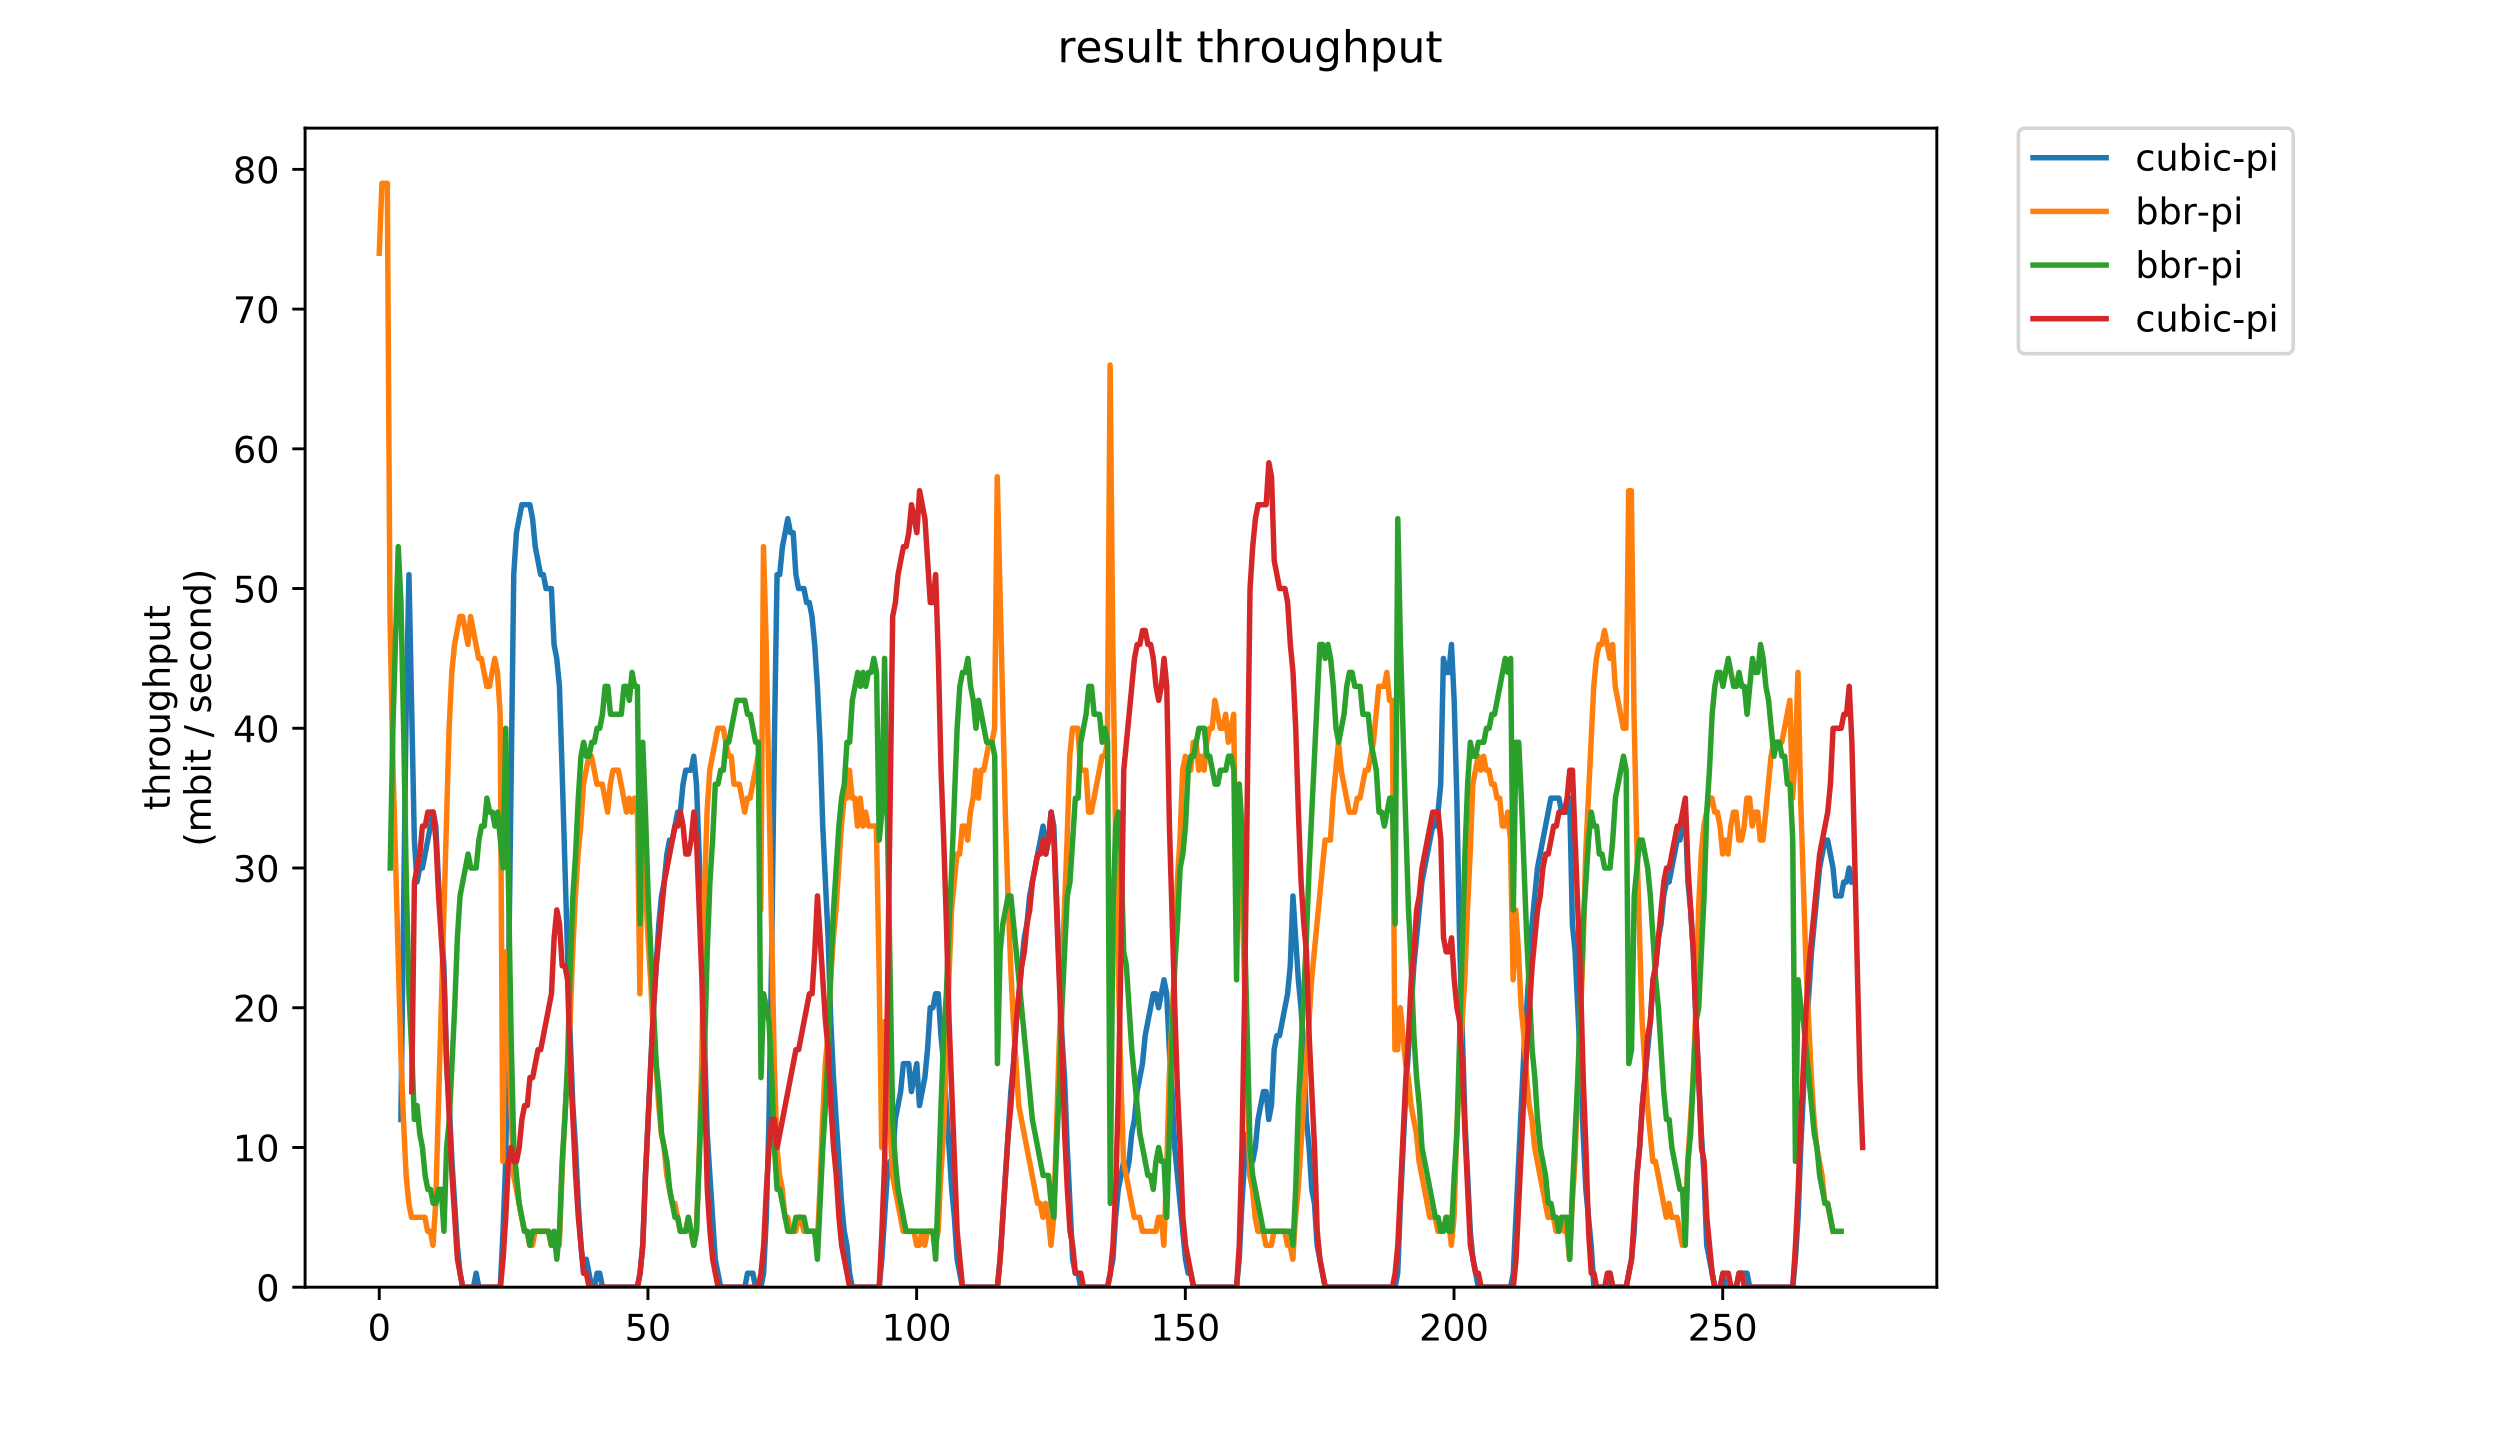 <?xml version="1.0" encoding="utf-8" standalone="no"?>
<!DOCTYPE svg PUBLIC "-//W3C//DTD SVG 1.1//EN"
  "http://www.w3.org/Graphics/SVG/1.1/DTD/svg11.dtd">
<!-- Created with matplotlib (https://matplotlib.org/) -->
<svg height="396pt" version="1.1" viewBox="0 0 684 396" width="684pt" xmlns="http://www.w3.org/2000/svg" xmlns:xlink="http://www.w3.org/1999/xlink">
 <defs>
  <style type="text/css">
*{stroke-linecap:butt;stroke-linejoin:round;}
  </style>
 </defs>
 <g id="figure_1">
  <g id="patch_1">
   <path d="M 0 396 
L 684 396 
L 684 0 
L 0 0 
z
" style="fill:#ffffff;"/>
  </g>
  <g id="axes_1">
   <g id="patch_2">
    <path d="M 83.472 352.174 
L 529.913 352.174 
L 529.913 35.062 
L 83.472 35.062 
z
" style="fill:#ffffff;"/>
   </g>
   <g id="matplotlib.axis_1">
    <g id="xtick_1">
     <g id="line2d_1">
      <defs>
       <path d="M 0 0 
L 0 3.5 
" id="m98b3f9a016" style="stroke:#000000;stroke-width:0.8;"/>
      </defs>
      <g>
       <use style="stroke:#000000;stroke-width:0.8;" x="103.765" xlink:href="#m98b3f9a016" y="352.174"/>
      </g>
     </g>
     <g id="text_1">
      <!-- 0 -->
      <defs>
       <path d="M 31.781 66.406 
Q 24.172 66.406 20.328 58.906 
Q 16.5 51.422 16.5 36.375 
Q 16.5 21.391 20.328 13.891 
Q 24.172 6.391 31.781 6.391 
Q 39.453 6.391 43.281 13.891 
Q 47.125 21.391 47.125 36.375 
Q 47.125 51.422 43.281 58.906 
Q 39.453 66.406 31.781 66.406 
z
M 31.781 74.219 
Q 44.047 74.219 50.516 64.516 
Q 56.984 54.828 56.984 36.375 
Q 56.984 17.969 50.516 8.266 
Q 44.047 -1.422 31.781 -1.422 
Q 19.531 -1.422 13.062 8.266 
Q 6.594 17.969 6.594 36.375 
Q 6.594 54.828 13.062 64.516 
Q 19.531 74.219 31.781 74.219 
z
" id="DejaVuSans-48"/>
      </defs>
      <g transform="translate(100.584 366.773)scale(0.1 -0.1)">
       <use xlink:href="#DejaVuSans-48"/>
      </g>
     </g>
    </g>
    <g id="xtick_2">
     <g id="line2d_2">
      <g>
       <use style="stroke:#000000;stroke-width:0.8;" x="177.278" xlink:href="#m98b3f9a016" y="352.174"/>
      </g>
     </g>
     <g id="text_2">
      <!-- 50 -->
      <defs>
       <path d="M 10.797 72.906 
L 49.516 72.906 
L 49.516 64.594 
L 19.828 64.594 
L 19.828 46.734 
Q 21.969 47.469 24.109 47.828 
Q 26.266 48.188 28.422 48.188 
Q 40.625 48.188 47.75 41.5 
Q 54.891 34.812 54.891 23.391 
Q 54.891 11.625 47.562 5.094 
Q 40.234 -1.422 26.906 -1.422 
Q 22.312 -1.422 17.547 -0.641 
Q 12.797 0.141 7.719 1.703 
L 7.719 11.625 
Q 12.109 9.234 16.797 8.062 
Q 21.484 6.891 26.703 6.891 
Q 35.156 6.891 40.078 11.328 
Q 45.016 15.766 45.016 23.391 
Q 45.016 31 40.078 35.438 
Q 35.156 39.891 26.703 39.891 
Q 22.75 39.891 18.812 39.016 
Q 14.891 38.141 10.797 36.281 
z
" id="DejaVuSans-53"/>
      </defs>
      <g transform="translate(170.916 366.773)scale(0.1 -0.1)">
       <use xlink:href="#DejaVuSans-53"/>
       <use x="63.623" xlink:href="#DejaVuSans-48"/>
      </g>
     </g>
    </g>
    <g id="xtick_3">
     <g id="line2d_3">
      <g>
       <use style="stroke:#000000;stroke-width:0.8;" x="250.792" xlink:href="#m98b3f9a016" y="352.174"/>
      </g>
     </g>
     <g id="text_3">
      <!-- 100 -->
      <defs>
       <path d="M 12.406 8.297 
L 28.516 8.297 
L 28.516 63.922 
L 10.984 60.406 
L 10.984 69.391 
L 28.422 72.906 
L 38.281 72.906 
L 38.281 8.297 
L 54.391 8.297 
L 54.391 0 
L 12.406 0 
z
" id="DejaVuSans-49"/>
      </defs>
      <g transform="translate(241.248 366.773)scale(0.1 -0.1)">
       <use xlink:href="#DejaVuSans-49"/>
       <use x="63.623" xlink:href="#DejaVuSans-48"/>
       <use x="127.246" xlink:href="#DejaVuSans-48"/>
      </g>
     </g>
    </g>
    <g id="xtick_4">
     <g id="line2d_4">
      <g>
       <use style="stroke:#000000;stroke-width:0.8;" x="324.305" xlink:href="#m98b3f9a016" y="352.174"/>
      </g>
     </g>
     <g id="text_4">
      <!-- 150 -->
      <g transform="translate(314.761 366.773)scale(0.1 -0.1)">
       <use xlink:href="#DejaVuSans-49"/>
       <use x="63.623" xlink:href="#DejaVuSans-53"/>
       <use x="127.246" xlink:href="#DejaVuSans-48"/>
      </g>
     </g>
    </g>
    <g id="xtick_5">
     <g id="line2d_5">
      <g>
       <use style="stroke:#000000;stroke-width:0.8;" x="397.818" xlink:href="#m98b3f9a016" y="352.174"/>
      </g>
     </g>
     <g id="text_5">
      <!-- 200 -->
      <defs>
       <path d="M 19.188 8.297 
L 53.609 8.297 
L 53.609 0 
L 7.328 0 
L 7.328 8.297 
Q 12.938 14.109 22.625 23.891 
Q 32.328 33.688 34.812 36.531 
Q 39.547 41.844 41.422 45.531 
Q 43.312 49.219 43.312 52.781 
Q 43.312 58.594 39.234 62.25 
Q 35.156 65.922 28.609 65.922 
Q 23.969 65.922 18.812 64.312 
Q 13.672 62.703 7.812 59.422 
L 7.812 69.391 
Q 13.766 71.781 18.938 73 
Q 24.125 74.219 28.422 74.219 
Q 39.75 74.219 46.484 68.547 
Q 53.219 62.891 53.219 53.422 
Q 53.219 48.922 51.531 44.891 
Q 49.859 40.875 45.406 35.406 
Q 44.188 33.984 37.641 27.219 
Q 31.109 20.453 19.188 8.297 
z
" id="DejaVuSans-50"/>
      </defs>
      <g transform="translate(388.275 366.773)scale(0.1 -0.1)">
       <use xlink:href="#DejaVuSans-50"/>
       <use x="63.623" xlink:href="#DejaVuSans-48"/>
       <use x="127.246" xlink:href="#DejaVuSans-48"/>
      </g>
     </g>
    </g>
    <g id="xtick_6">
     <g id="line2d_6">
      <g>
       <use style="stroke:#000000;stroke-width:0.8;" x="471.332" xlink:href="#m98b3f9a016" y="352.174"/>
      </g>
     </g>
     <g id="text_6">
      <!-- 250 -->
      <g transform="translate(461.788 366.773)scale(0.1 -0.1)">
       <use xlink:href="#DejaVuSans-50"/>
       <use x="63.623" xlink:href="#DejaVuSans-53"/>
       <use x="127.246" xlink:href="#DejaVuSans-48"/>
      </g>
     </g>
    </g>
   </g>
   <g id="matplotlib.axis_2">
    <g id="ytick_1">
     <g id="line2d_7">
      <defs>
       <path d="M 0 0 
L -3.5 0 
" id="me501b58a43" style="stroke:#000000;stroke-width:0.8;"/>
      </defs>
      <g>
       <use style="stroke:#000000;stroke-width:0.8;" x="83.472" xlink:href="#me501b58a43" y="352.174"/>
      </g>
     </g>
     <g id="text_7">
      <!-- 0 -->
      <g transform="translate(70.11 355.973)scale(0.1 -0.1)">
       <use xlink:href="#DejaVuSans-48"/>
      </g>
     </g>
    </g>
    <g id="ytick_2">
     <g id="line2d_8">
      <g>
       <use style="stroke:#000000;stroke-width:0.8;" x="83.472" xlink:href="#me501b58a43" y="313.945"/>
      </g>
     </g>
     <g id="text_8">
      <!-- 10 -->
      <g transform="translate(63.747 317.744)scale(0.1 -0.1)">
       <use xlink:href="#DejaVuSans-49"/>
       <use x="63.623" xlink:href="#DejaVuSans-48"/>
      </g>
     </g>
    </g>
    <g id="ytick_3">
     <g id="line2d_9">
      <g>
       <use style="stroke:#000000;stroke-width:0.8;" x="83.472" xlink:href="#me501b58a43" y="275.716"/>
      </g>
     </g>
     <g id="text_9">
      <!-- 20 -->
      <g transform="translate(63.747 279.515)scale(0.1 -0.1)">
       <use xlink:href="#DejaVuSans-50"/>
       <use x="63.623" xlink:href="#DejaVuSans-48"/>
      </g>
     </g>
    </g>
    <g id="ytick_4">
     <g id="line2d_10">
      <g>
       <use style="stroke:#000000;stroke-width:0.8;" x="83.472" xlink:href="#me501b58a43" y="237.486"/>
      </g>
     </g>
     <g id="text_10">
      <!-- 30 -->
      <defs>
       <path d="M 40.578 39.312 
Q 47.656 37.797 51.625 33 
Q 55.609 28.219 55.609 21.188 
Q 55.609 10.406 48.188 4.484 
Q 40.766 -1.422 27.094 -1.422 
Q 22.516 -1.422 17.656 -0.516 
Q 12.797 0.391 7.625 2.203 
L 7.625 11.719 
Q 11.719 9.328 16.594 8.109 
Q 21.484 6.891 26.812 6.891 
Q 36.078 6.891 40.938 10.547 
Q 45.797 14.203 45.797 21.188 
Q 45.797 27.641 41.281 31.266 
Q 36.766 34.906 28.719 34.906 
L 20.219 34.906 
L 20.219 43.016 
L 29.109 43.016 
Q 36.375 43.016 40.234 45.922 
Q 44.094 48.828 44.094 54.297 
Q 44.094 59.906 40.109 62.906 
Q 36.141 65.922 28.719 65.922 
Q 24.656 65.922 20.016 65.031 
Q 15.375 64.156 9.812 62.312 
L 9.812 71.094 
Q 15.438 72.656 20.344 73.438 
Q 25.25 74.219 29.594 74.219 
Q 40.828 74.219 47.359 69.109 
Q 53.906 64.016 53.906 55.328 
Q 53.906 49.266 50.438 45.094 
Q 46.969 40.922 40.578 39.312 
z
" id="DejaVuSans-51"/>
      </defs>
      <g transform="translate(63.747 241.286)scale(0.1 -0.1)">
       <use xlink:href="#DejaVuSans-51"/>
       <use x="63.623" xlink:href="#DejaVuSans-48"/>
      </g>
     </g>
    </g>
    <g id="ytick_5">
     <g id="line2d_11">
      <g>
       <use style="stroke:#000000;stroke-width:0.8;" x="83.472" xlink:href="#me501b58a43" y="199.257"/>
      </g>
     </g>
     <g id="text_11">
      <!-- 40 -->
      <defs>
       <path d="M 37.797 64.312 
L 12.891 25.391 
L 37.797 25.391 
z
M 35.203 72.906 
L 47.609 72.906 
L 47.609 25.391 
L 58.016 25.391 
L 58.016 17.188 
L 47.609 17.188 
L 47.609 0 
L 37.797 0 
L 37.797 17.188 
L 4.891 17.188 
L 4.891 26.703 
z
" id="DejaVuSans-52"/>
      </defs>
      <g transform="translate(63.747 203.056)scale(0.1 -0.1)">
       <use xlink:href="#DejaVuSans-52"/>
       <use x="63.623" xlink:href="#DejaVuSans-48"/>
      </g>
     </g>
    </g>
    <g id="ytick_6">
     <g id="line2d_12">
      <g>
       <use style="stroke:#000000;stroke-width:0.8;" x="83.472" xlink:href="#me501b58a43" y="161.028"/>
      </g>
     </g>
     <g id="text_12">
      <!-- 50 -->
      <g transform="translate(63.747 164.827)scale(0.1 -0.1)">
       <use xlink:href="#DejaVuSans-53"/>
       <use x="63.623" xlink:href="#DejaVuSans-48"/>
      </g>
     </g>
    </g>
    <g id="ytick_7">
     <g id="line2d_13">
      <g>
       <use style="stroke:#000000;stroke-width:0.8;" x="83.472" xlink:href="#me501b58a43" y="122.799"/>
      </g>
     </g>
     <g id="text_13">
      <!-- 60 -->
      <defs>
       <path d="M 33.016 40.375 
Q 26.375 40.375 22.484 35.828 
Q 18.609 31.297 18.609 23.391 
Q 18.609 15.531 22.484 10.953 
Q 26.375 6.391 33.016 6.391 
Q 39.656 6.391 43.531 10.953 
Q 47.406 15.531 47.406 23.391 
Q 47.406 31.297 43.531 35.828 
Q 39.656 40.375 33.016 40.375 
z
M 52.594 71.297 
L 52.594 62.312 
Q 48.875 64.062 45.094 64.984 
Q 41.312 65.922 37.594 65.922 
Q 27.828 65.922 22.672 59.328 
Q 17.531 52.734 16.797 39.406 
Q 19.672 43.656 24.016 45.922 
Q 28.375 48.188 33.594 48.188 
Q 44.578 48.188 50.953 41.516 
Q 57.328 34.859 57.328 23.391 
Q 57.328 12.156 50.688 5.359 
Q 44.047 -1.422 33.016 -1.422 
Q 20.359 -1.422 13.672 8.266 
Q 6.984 17.969 6.984 36.375 
Q 6.984 53.656 15.188 63.938 
Q 23.391 74.219 37.203 74.219 
Q 40.922 74.219 44.703 73.484 
Q 48.484 72.75 52.594 71.297 
z
" id="DejaVuSans-54"/>
      </defs>
      <g transform="translate(63.747 126.598)scale(0.1 -0.1)">
       <use xlink:href="#DejaVuSans-54"/>
       <use x="63.623" xlink:href="#DejaVuSans-48"/>
      </g>
     </g>
    </g>
    <g id="ytick_8">
     <g id="line2d_14">
      <g>
       <use style="stroke:#000000;stroke-width:0.8;" x="83.472" xlink:href="#me501b58a43" y="84.569"/>
      </g>
     </g>
     <g id="text_14">
      <!-- 70 -->
      <defs>
       <path d="M 8.203 72.906 
L 55.078 72.906 
L 55.078 68.703 
L 28.609 0 
L 18.312 0 
L 43.219 64.594 
L 8.203 64.594 
z
" id="DejaVuSans-55"/>
      </defs>
      <g transform="translate(63.747 88.369)scale(0.1 -0.1)">
       <use xlink:href="#DejaVuSans-55"/>
       <use x="63.623" xlink:href="#DejaVuSans-48"/>
      </g>
     </g>
    </g>
    <g id="ytick_9">
     <g id="line2d_15">
      <g>
       <use style="stroke:#000000;stroke-width:0.8;" x="83.472" xlink:href="#me501b58a43" y="46.34"/>
      </g>
     </g>
     <g id="text_15">
      <!-- 80 -->
      <defs>
       <path d="M 31.781 34.625 
Q 24.75 34.625 20.719 30.859 
Q 16.703 27.094 16.703 20.516 
Q 16.703 13.922 20.719 10.156 
Q 24.75 6.391 31.781 6.391 
Q 38.812 6.391 42.859 10.172 
Q 46.922 13.969 46.922 20.516 
Q 46.922 27.094 42.891 30.859 
Q 38.875 34.625 31.781 34.625 
z
M 21.922 38.812 
Q 15.578 40.375 12.031 44.719 
Q 8.5 49.078 8.5 55.328 
Q 8.5 64.062 14.719 69.141 
Q 20.953 74.219 31.781 74.219 
Q 42.672 74.219 48.875 69.141 
Q 55.078 64.062 55.078 55.328 
Q 55.078 49.078 51.531 44.719 
Q 48 40.375 41.703 38.812 
Q 48.828 37.156 52.797 32.312 
Q 56.781 27.484 56.781 20.516 
Q 56.781 9.906 50.312 4.234 
Q 43.844 -1.422 31.781 -1.422 
Q 19.734 -1.422 13.25 4.234 
Q 6.781 9.906 6.781 20.516 
Q 6.781 27.484 10.781 32.312 
Q 14.797 37.156 21.922 38.812 
z
M 18.312 54.391 
Q 18.312 48.734 21.844 45.562 
Q 25.391 42.391 31.781 42.391 
Q 38.141 42.391 41.719 45.562 
Q 45.312 48.734 45.312 54.391 
Q 45.312 60.062 41.719 63.234 
Q 38.141 66.406 31.781 66.406 
Q 25.391 66.406 21.844 63.234 
Q 18.312 60.062 18.312 54.391 
z
" id="DejaVuSans-56"/>
      </defs>
      <g transform="translate(63.747 50.139)scale(0.1 -0.1)">
       <use xlink:href="#DejaVuSans-56"/>
       <use x="63.623" xlink:href="#DejaVuSans-48"/>
      </g>
     </g>
    </g>
    <g id="text_16">
     <!-- throughput -->
     <defs>
      <path d="M 18.312 70.219 
L 18.312 54.688 
L 36.812 54.688 
L 36.812 47.703 
L 18.312 47.703 
L 18.312 18.016 
Q 18.312 11.328 20.141 9.422 
Q 21.969 7.516 27.594 7.516 
L 36.812 7.516 
L 36.812 0 
L 27.594 0 
Q 17.188 0 13.234 3.875 
Q 9.281 7.766 9.281 18.016 
L 9.281 47.703 
L 2.688 47.703 
L 2.688 54.688 
L 9.281 54.688 
L 9.281 70.219 
z
" id="DejaVuSans-116"/>
      <path d="M 54.891 33.016 
L 54.891 0 
L 45.906 0 
L 45.906 32.719 
Q 45.906 40.484 42.875 44.328 
Q 39.844 48.188 33.797 48.188 
Q 26.516 48.188 22.312 43.547 
Q 18.109 38.922 18.109 30.906 
L 18.109 0 
L 9.078 0 
L 9.078 75.984 
L 18.109 75.984 
L 18.109 46.188 
Q 21.344 51.125 25.703 53.562 
Q 30.078 56 35.797 56 
Q 45.219 56 50.047 50.172 
Q 54.891 44.344 54.891 33.016 
z
" id="DejaVuSans-104"/>
      <path d="M 41.109 46.297 
Q 39.594 47.172 37.812 47.578 
Q 36.031 48 33.891 48 
Q 26.266 48 22.188 43.047 
Q 18.109 38.094 18.109 28.812 
L 18.109 0 
L 9.078 0 
L 9.078 54.688 
L 18.109 54.688 
L 18.109 46.188 
Q 20.953 51.172 25.484 53.578 
Q 30.031 56 36.531 56 
Q 37.453 56 38.578 55.875 
Q 39.703 55.766 41.062 55.516 
z
" id="DejaVuSans-114"/>
      <path d="M 30.609 48.391 
Q 23.391 48.391 19.188 42.75 
Q 14.984 37.109 14.984 27.297 
Q 14.984 17.484 19.156 11.844 
Q 23.344 6.203 30.609 6.203 
Q 37.797 6.203 41.984 11.859 
Q 46.188 17.531 46.188 27.297 
Q 46.188 37.016 41.984 42.703 
Q 37.797 48.391 30.609 48.391 
z
M 30.609 56 
Q 42.328 56 49.016 48.375 
Q 55.719 40.766 55.719 27.297 
Q 55.719 13.875 49.016 6.219 
Q 42.328 -1.422 30.609 -1.422 
Q 18.844 -1.422 12.172 6.219 
Q 5.516 13.875 5.516 27.297 
Q 5.516 40.766 12.172 48.375 
Q 18.844 56 30.609 56 
z
" id="DejaVuSans-111"/>
      <path d="M 8.5 21.578 
L 8.5 54.688 
L 17.484 54.688 
L 17.484 21.922 
Q 17.484 14.156 20.5 10.266 
Q 23.531 6.391 29.594 6.391 
Q 36.859 6.391 41.078 11.031 
Q 45.312 15.672 45.312 23.688 
L 45.312 54.688 
L 54.297 54.688 
L 54.297 0 
L 45.312 0 
L 45.312 8.406 
Q 42.047 3.422 37.719 1 
Q 33.406 -1.422 27.688 -1.422 
Q 18.266 -1.422 13.375 4.438 
Q 8.5 10.297 8.5 21.578 
z
M 31.109 56 
z
" id="DejaVuSans-117"/>
      <path d="M 45.406 27.984 
Q 45.406 37.75 41.375 43.109 
Q 37.359 48.484 30.078 48.484 
Q 22.859 48.484 18.828 43.109 
Q 14.797 37.75 14.797 27.984 
Q 14.797 18.266 18.828 12.891 
Q 22.859 7.516 30.078 7.516 
Q 37.359 7.516 41.375 12.891 
Q 45.406 18.266 45.406 27.984 
z
M 54.391 6.781 
Q 54.391 -7.172 48.188 -13.984 
Q 42 -20.797 29.203 -20.797 
Q 24.469 -20.797 20.266 -20.094 
Q 16.062 -19.391 12.109 -17.922 
L 12.109 -9.188 
Q 16.062 -11.328 19.922 -12.344 
Q 23.781 -13.375 27.781 -13.375 
Q 36.625 -13.375 41.016 -8.766 
Q 45.406 -4.156 45.406 5.172 
L 45.406 9.625 
Q 42.625 4.781 38.281 2.391 
Q 33.938 0 27.875 0 
Q 17.828 0 11.672 7.656 
Q 5.516 15.328 5.516 27.984 
Q 5.516 40.672 11.672 48.328 
Q 17.828 56 27.875 56 
Q 33.938 56 38.281 53.609 
Q 42.625 51.219 45.406 46.391 
L 45.406 54.688 
L 54.391 54.688 
z
" id="DejaVuSans-103"/>
      <path d="M 18.109 8.203 
L 18.109 -20.797 
L 9.078 -20.797 
L 9.078 54.688 
L 18.109 54.688 
L 18.109 46.391 
Q 20.953 51.266 25.266 53.625 
Q 29.594 56 35.594 56 
Q 45.562 56 51.781 48.094 
Q 58.016 40.188 58.016 27.297 
Q 58.016 14.406 51.781 6.484 
Q 45.562 -1.422 35.594 -1.422 
Q 29.594 -1.422 25.266 0.953 
Q 20.953 3.328 18.109 8.203 
z
M 48.688 27.297 
Q 48.688 37.203 44.609 42.844 
Q 40.531 48.484 33.406 48.484 
Q 26.266 48.484 22.188 42.844 
Q 18.109 37.203 18.109 27.297 
Q 18.109 17.391 22.188 11.75 
Q 26.266 6.109 33.406 6.109 
Q 40.531 6.109 44.609 11.75 
Q 48.688 17.391 48.688 27.297 
z
" id="DejaVuSans-112"/>
     </defs>
     <g transform="translate(46.47 221.675)rotate(-90)scale(0.1 -0.1)">
      <use xlink:href="#DejaVuSans-116"/>
      <use x="39.209" xlink:href="#DejaVuSans-104"/>
      <use x="102.588" xlink:href="#DejaVuSans-114"/>
      <use x="143.67" xlink:href="#DejaVuSans-111"/>
      <use x="204.852" xlink:href="#DejaVuSans-117"/>
      <use x="268.23" xlink:href="#DejaVuSans-103"/>
      <use x="331.707" xlink:href="#DejaVuSans-104"/>
      <use x="395.086" xlink:href="#DejaVuSans-112"/>
      <use x="458.562" xlink:href="#DejaVuSans-117"/>
      <use x="521.941" xlink:href="#DejaVuSans-116"/>
     </g>
     <!-- (mbit / second) -->
     <defs>
      <path d="M 31 75.875 
Q 24.469 64.656 21.281 53.656 
Q 18.109 42.672 18.109 31.391 
Q 18.109 20.125 21.312 9.062 
Q 24.516 -2 31 -13.188 
L 23.188 -13.188 
Q 15.875 -1.703 12.234 9.375 
Q 8.594 20.453 8.594 31.391 
Q 8.594 42.281 12.203 53.312 
Q 15.828 64.359 23.188 75.875 
z
" id="DejaVuSans-40"/>
      <path d="M 52 44.188 
Q 55.375 50.25 60.062 53.125 
Q 64.75 56 71.094 56 
Q 79.641 56 84.281 50.016 
Q 88.922 44.047 88.922 33.016 
L 88.922 0 
L 79.891 0 
L 79.891 32.719 
Q 79.891 40.578 77.094 44.375 
Q 74.312 48.188 68.609 48.188 
Q 61.625 48.188 57.562 43.547 
Q 53.516 38.922 53.516 30.906 
L 53.516 0 
L 44.484 0 
L 44.484 32.719 
Q 44.484 40.625 41.703 44.406 
Q 38.922 48.188 33.109 48.188 
Q 26.219 48.188 22.156 43.531 
Q 18.109 38.875 18.109 30.906 
L 18.109 0 
L 9.078 0 
L 9.078 54.688 
L 18.109 54.688 
L 18.109 46.188 
Q 21.188 51.219 25.484 53.609 
Q 29.781 56 35.688 56 
Q 41.656 56 45.828 52.969 
Q 50 49.953 52 44.188 
z
" id="DejaVuSans-109"/>
      <path d="M 48.688 27.297 
Q 48.688 37.203 44.609 42.844 
Q 40.531 48.484 33.406 48.484 
Q 26.266 48.484 22.188 42.844 
Q 18.109 37.203 18.109 27.297 
Q 18.109 17.391 22.188 11.75 
Q 26.266 6.109 33.406 6.109 
Q 40.531 6.109 44.609 11.75 
Q 48.688 17.391 48.688 27.297 
z
M 18.109 46.391 
Q 20.953 51.266 25.266 53.625 
Q 29.594 56 35.594 56 
Q 45.562 56 51.781 48.094 
Q 58.016 40.188 58.016 27.297 
Q 58.016 14.406 51.781 6.484 
Q 45.562 -1.422 35.594 -1.422 
Q 29.594 -1.422 25.266 0.953 
Q 20.953 3.328 18.109 8.203 
L 18.109 0 
L 9.078 0 
L 9.078 75.984 
L 18.109 75.984 
z
" id="DejaVuSans-98"/>
      <path d="M 9.422 54.688 
L 18.406 54.688 
L 18.406 0 
L 9.422 0 
z
M 9.422 75.984 
L 18.406 75.984 
L 18.406 64.594 
L 9.422 64.594 
z
" id="DejaVuSans-105"/>
      <path id="DejaVuSans-32"/>
      <path d="M 25.391 72.906 
L 33.688 72.906 
L 8.297 -9.281 
L 0 -9.281 
z
" id="DejaVuSans-47"/>
      <path d="M 44.281 53.078 
L 44.281 44.578 
Q 40.484 46.531 36.375 47.5 
Q 32.281 48.484 27.875 48.484 
Q 21.188 48.484 17.844 46.438 
Q 14.5 44.391 14.5 40.281 
Q 14.5 37.156 16.891 35.375 
Q 19.281 33.594 26.516 31.984 
L 29.594 31.297 
Q 39.156 29.25 43.188 25.516 
Q 47.219 21.781 47.219 15.094 
Q 47.219 7.469 41.188 3.016 
Q 35.156 -1.422 24.609 -1.422 
Q 20.219 -1.422 15.453 -0.562 
Q 10.688 0.297 5.422 2 
L 5.422 11.281 
Q 10.406 8.688 15.234 7.391 
Q 20.062 6.109 24.812 6.109 
Q 31.156 6.109 34.562 8.281 
Q 37.984 10.453 37.984 14.406 
Q 37.984 18.062 35.516 20.016 
Q 33.062 21.969 24.703 23.781 
L 21.578 24.516 
Q 13.234 26.266 9.516 29.906 
Q 5.812 33.547 5.812 39.891 
Q 5.812 47.609 11.281 51.797 
Q 16.75 56 26.812 56 
Q 31.781 56 36.172 55.266 
Q 40.578 54.547 44.281 53.078 
z
" id="DejaVuSans-115"/>
      <path d="M 56.203 29.594 
L 56.203 25.203 
L 14.891 25.203 
Q 15.484 15.922 20.484 11.062 
Q 25.484 6.203 34.422 6.203 
Q 39.594 6.203 44.453 7.469 
Q 49.312 8.734 54.109 11.281 
L 54.109 2.781 
Q 49.266 0.734 44.188 -0.344 
Q 39.109 -1.422 33.891 -1.422 
Q 20.797 -1.422 13.156 6.188 
Q 5.516 13.812 5.516 26.812 
Q 5.516 40.234 12.766 48.109 
Q 20.016 56 32.328 56 
Q 43.359 56 49.781 48.891 
Q 56.203 41.797 56.203 29.594 
z
M 47.219 32.234 
Q 47.125 39.594 43.094 43.984 
Q 39.062 48.391 32.422 48.391 
Q 24.906 48.391 20.391 44.141 
Q 15.875 39.891 15.188 32.172 
z
" id="DejaVuSans-101"/>
      <path d="M 48.781 52.594 
L 48.781 44.188 
Q 44.969 46.297 41.141 47.344 
Q 37.312 48.391 33.406 48.391 
Q 24.656 48.391 19.812 42.844 
Q 14.984 37.312 14.984 27.297 
Q 14.984 17.281 19.812 11.734 
Q 24.656 6.203 33.406 6.203 
Q 37.312 6.203 41.141 7.25 
Q 44.969 8.297 48.781 10.406 
L 48.781 2.094 
Q 45.016 0.344 40.984 -0.531 
Q 36.969 -1.422 32.422 -1.422 
Q 20.062 -1.422 12.781 6.344 
Q 5.516 14.109 5.516 27.297 
Q 5.516 40.672 12.859 48.328 
Q 20.219 56 33.016 56 
Q 37.156 56 41.109 55.141 
Q 45.062 54.297 48.781 52.594 
z
" id="DejaVuSans-99"/>
      <path d="M 54.891 33.016 
L 54.891 0 
L 45.906 0 
L 45.906 32.719 
Q 45.906 40.484 42.875 44.328 
Q 39.844 48.188 33.797 48.188 
Q 26.516 48.188 22.312 43.547 
Q 18.109 38.922 18.109 30.906 
L 18.109 0 
L 9.078 0 
L 9.078 54.688 
L 18.109 54.688 
L 18.109 46.188 
Q 21.344 51.125 25.703 53.562 
Q 30.078 56 35.797 56 
Q 45.219 56 50.047 50.172 
Q 54.891 44.344 54.891 33.016 
z
" id="DejaVuSans-110"/>
      <path d="M 45.406 46.391 
L 45.406 75.984 
L 54.391 75.984 
L 54.391 0 
L 45.406 0 
L 45.406 8.203 
Q 42.578 3.328 38.25 0.953 
Q 33.938 -1.422 27.875 -1.422 
Q 17.969 -1.422 11.734 6.484 
Q 5.516 14.406 5.516 27.297 
Q 5.516 40.188 11.734 48.094 
Q 17.969 56 27.875 56 
Q 33.938 56 38.25 53.625 
Q 42.578 51.266 45.406 46.391 
z
M 14.797 27.297 
Q 14.797 17.391 18.875 11.75 
Q 22.953 6.109 30.078 6.109 
Q 37.203 6.109 41.297 11.75 
Q 45.406 17.391 45.406 27.297 
Q 45.406 37.203 41.297 42.844 
Q 37.203 48.484 30.078 48.484 
Q 22.953 48.484 18.875 42.844 
Q 14.797 37.203 14.797 27.297 
z
" id="DejaVuSans-100"/>
      <path d="M 8.016 75.875 
L 15.828 75.875 
Q 23.141 64.359 26.781 53.312 
Q 30.422 42.281 30.422 31.391 
Q 30.422 20.453 26.781 9.375 
Q 23.141 -1.703 15.828 -13.188 
L 8.016 -13.188 
Q 14.5 -2 17.703 9.062 
Q 20.906 20.125 20.906 31.391 
Q 20.906 42.672 17.703 53.656 
Q 14.5 64.656 8.016 75.875 
z
" id="DejaVuSans-41"/>
     </defs>
     <g transform="translate(57.668 231.609)rotate(-90)scale(0.1 -0.1)">
      <use xlink:href="#DejaVuSans-40"/>
      <use x="39.014" xlink:href="#DejaVuSans-109"/>
      <use x="136.426" xlink:href="#DejaVuSans-98"/>
      <use x="199.902" xlink:href="#DejaVuSans-105"/>
      <use x="227.686" xlink:href="#DejaVuSans-116"/>
      <use x="266.895" xlink:href="#DejaVuSans-32"/>
      <use x="298.682" xlink:href="#DejaVuSans-47"/>
      <use x="332.373" xlink:href="#DejaVuSans-32"/>
      <use x="364.16" xlink:href="#DejaVuSans-115"/>
      <use x="416.26" xlink:href="#DejaVuSans-101"/>
      <use x="477.783" xlink:href="#DejaVuSans-99"/>
      <use x="532.764" xlink:href="#DejaVuSans-111"/>
      <use x="593.945" xlink:href="#DejaVuSans-110"/>
      <use x="657.324" xlink:href="#DejaVuSans-100"/>
      <use x="720.801" xlink:href="#DejaVuSans-41"/>
     </g>
    </g>
   </g>
   <g id="line2d_16">
    <path clip-path="url(#p2ce06ed6f1)" d="M 109.686 306.299 
L 111.156 191.611 
L 111.891 157.205 
L 113.362 229.841 
L 114.097 241.309 
L 114.832 237.486 
L 115.567 237.486 
L 118.507 222.195 
L 119.243 226.018 
L 119.978 241.309 
L 121.448 264.247 
L 122.183 291.007 
L 122.918 302.476 
L 123.653 317.768 
L 125.124 340.705 
L 125.859 348.351 
L 126.594 352.174 
L 129.534 352.174 
L 130.27 348.351 
L 131.005 352.174 
L 136.886 352.174 
L 137.621 336.882 
L 138.356 317.768 
L 139.091 271.893 
L 140.561 157.205 
L 141.297 145.736 
L 142.767 138.09 
L 144.972 138.09 
L 145.707 141.913 
L 146.443 149.559 
L 147.913 157.205 
L 148.648 157.205 
L 149.383 161.028 
L 150.853 161.028 
L 151.588 176.32 
L 152.324 180.143 
L 153.059 187.788 
L 153.794 210.726 
L 155.264 260.424 
L 155.999 283.362 
L 156.734 302.476 
L 157.469 313.945 
L 158.205 329.237 
L 158.94 340.705 
L 159.675 348.351 
L 160.41 344.528 
L 161.88 352.174 
L 162.615 352.174 
L 163.351 348.351 
L 164.086 348.351 
L 164.821 352.174 
L 174.378 352.174 
L 175.113 348.351 
L 175.848 340.705 
L 176.583 321.591 
L 178.788 275.716 
L 180.259 252.778 
L 180.994 245.132 
L 181.729 241.309 
L 182.464 233.663 
L 183.199 229.841 
L 183.934 229.841 
L 185.405 222.195 
L 186.14 222.195 
L 186.875 214.549 
L 187.61 210.726 
L 189.08 210.726 
L 189.815 206.903 
L 190.55 214.549 
L 191.286 233.663 
L 193.491 310.122 
L 195.696 344.528 
L 197.167 352.174 
L 203.783 352.174 
L 204.518 348.351 
L 205.988 348.351 
L 206.723 352.174 
L 208.194 352.174 
L 208.929 348.351 
L 209.664 333.06 
L 210.399 306.299 
L 211.134 260.424 
L 211.869 203.08 
L 212.604 157.205 
L 213.34 157.205 
L 214.075 149.559 
L 215.545 141.913 
L 216.28 145.736 
L 217.015 145.736 
L 217.75 157.205 
L 218.486 161.028 
L 219.956 161.028 
L 220.691 164.851 
L 221.426 164.851 
L 222.161 168.674 
L 222.896 176.32 
L 223.631 187.788 
L 224.367 203.08 
L 225.102 226.018 
L 226.572 256.601 
L 227.307 279.539 
L 228.042 294.83 
L 230.248 329.237 
L 230.983 336.882 
L 231.718 340.705 
L 232.453 348.351 
L 233.188 352.174 
L 240.54 352.174 
L 241.275 344.528 
L 242.745 321.591 
L 243.48 317.768 
L 244.215 317.768 
L 244.95 306.299 
L 246.421 298.653 
L 247.156 291.007 
L 248.626 291.007 
L 249.361 298.653 
L 250.831 291.007 
L 251.567 302.476 
L 253.037 294.83 
L 253.772 287.184 
L 254.507 275.716 
L 255.242 275.716 
L 255.977 271.893 
L 256.712 271.893 
L 257.448 283.362 
L 258.183 291.007 
L 260.388 325.414 
L 261.123 333.06 
L 261.858 344.528 
L 263.329 352.174 
L 272.885 352.174 
L 273.62 344.528 
L 276.561 298.653 
L 277.296 291.007 
L 278.031 279.539 
L 280.237 256.601 
L 280.972 252.778 
L 281.707 245.132 
L 285.383 226.018 
L 286.118 233.663 
L 286.853 229.841 
L 287.588 222.195 
L 288.323 226.018 
L 290.529 283.362 
L 291.264 294.83 
L 291.999 313.945 
L 293.469 344.528 
L 294.204 348.351 
L 294.939 348.351 
L 295.674 352.174 
L 303.026 352.174 
L 304.496 344.528 
L 305.231 333.06 
L 305.966 325.414 
L 307.437 317.768 
L 308.172 321.591 
L 308.907 317.768 
L 309.642 310.122 
L 310.377 306.299 
L 311.112 298.653 
L 312.583 291.007 
L 313.318 283.362 
L 315.523 271.893 
L 316.258 271.893 
L 316.993 275.716 
L 318.464 268.07 
L 319.199 271.893 
L 319.934 287.184 
L 320.669 298.653 
L 321.404 313.945 
L 324.345 344.528 
L 325.08 348.351 
L 325.815 348.351 
L 326.55 352.174 
L 338.312 352.174 
L 339.047 344.528 
L 339.782 329.237 
L 340.518 317.768 
L 341.253 310.122 
L 342.723 317.768 
L 343.458 313.945 
L 344.193 306.299 
L 345.664 298.653 
L 346.399 298.653 
L 347.134 306.299 
L 347.869 302.476 
L 348.604 287.184 
L 349.339 283.362 
L 350.074 283.362 
L 352.28 271.893 
L 353.015 264.247 
L 353.75 245.132 
L 355.22 268.07 
L 355.955 275.716 
L 356.691 287.184 
L 357.426 306.299 
L 358.161 313.945 
L 358.896 325.414 
L 359.631 329.237 
L 360.366 340.705 
L 362.572 352.174 
L 381.685 352.174 
L 382.42 348.351 
L 383.155 329.237 
L 384.626 298.653 
L 386.831 264.247 
L 389.036 241.309 
L 391.977 226.018 
L 392.712 226.018 
L 393.447 222.195 
L 394.182 214.549 
L 394.917 180.143 
L 395.653 183.965 
L 396.388 183.965 
L 397.123 176.32 
L 397.858 191.611 
L 398.593 218.372 
L 399.328 256.601 
L 400.798 306.299 
L 402.269 336.882 
L 403.004 344.528 
L 404.474 352.174 
L 413.296 352.174 
L 414.031 348.351 
L 416.971 287.184 
L 419.177 252.778 
L 420.647 237.486 
L 424.323 218.372 
L 426.528 218.372 
L 427.263 222.195 
L 428.734 222.195 
L 429.469 218.372 
L 430.204 252.778 
L 430.939 260.424 
L 432.409 291.007 
L 433.144 310.122 
L 433.879 325.414 
L 435.35 340.705 
L 436.085 352.174 
L 439.761 352.174 
L 440.496 348.351 
L 441.231 352.174 
L 444.906 352.174 
L 446.377 344.528 
L 447.112 336.882 
L 447.847 321.591 
L 448.582 313.945 
L 449.317 302.476 
L 451.523 279.539 
L 452.258 268.07 
L 452.993 264.247 
L 453.728 256.601 
L 454.463 252.778 
L 455.198 245.132 
L 455.933 241.309 
L 456.669 241.309 
L 458.874 229.841 
L 459.609 229.841 
L 461.079 222.195 
L 461.815 241.309 
L 462.55 248.955 
L 463.285 260.424 
L 464.02 279.539 
L 465.49 310.122 
L 466.225 321.591 
L 466.96 340.705 
L 469.166 352.174 
L 470.636 352.174 
L 471.371 348.351 
L 472.106 352.174 
L 475.047 352.174 
L 475.782 348.351 
L 477.987 348.351 
L 478.723 352.174 
L 490.485 352.174 
L 491.22 344.528 
L 491.955 333.06 
L 492.69 313.945 
L 494.16 283.362 
L 495.631 260.424 
L 497.836 237.486 
L 499.306 229.841 
L 500.041 229.841 
L 501.512 237.486 
L 502.247 245.132 
L 503.717 245.132 
L 504.452 241.309 
L 505.187 241.309 
L 505.922 237.486 
L 506.658 241.309 
L 506.658 241.309 
" style="fill:none;stroke:#1f77b4;stroke-linecap:square;stroke-width:1.5;"/>
   </g>
   <g id="line2d_17">
    <path clip-path="url(#p2ce06ed6f1)" d="M 103.765 69.278 
L 104.5 50.163 
L 105.97 50.163 
L 106.706 168.674 
L 107.441 206.903 
L 109.646 287.184 
L 110.381 306.299 
L 111.116 321.591 
L 111.852 329.237 
L 112.587 333.06 
L 116.262 333.06 
L 116.997 336.882 
L 117.733 336.882 
L 118.468 340.705 
L 119.203 329.237 
L 122.879 199.257 
L 123.614 183.965 
L 124.349 176.32 
L 125.819 168.674 
L 126.554 168.674 
L 128.024 176.32 
L 128.76 168.674 
L 130.965 180.143 
L 131.7 180.143 
L 133.17 187.788 
L 133.906 187.788 
L 135.376 180.143 
L 136.111 183.965 
L 136.846 195.434 
L 137.581 317.768 
L 138.316 260.424 
L 139.051 279.539 
L 139.787 302.476 
L 140.522 321.591 
L 143.462 336.882 
L 144.197 336.882 
L 144.933 340.705 
L 145.668 340.705 
L 146.403 336.882 
L 150.078 336.882 
L 150.814 340.705 
L 153.019 340.705 
L 153.754 321.591 
L 154.489 306.299 
L 155.224 294.83 
L 155.96 279.539 
L 156.695 260.424 
L 157.43 245.132 
L 158.165 233.663 
L 158.9 226.018 
L 159.635 214.549 
L 161.105 206.903 
L 161.841 206.903 
L 163.311 214.549 
L 164.781 214.549 
L 166.251 222.195 
L 166.987 214.549 
L 167.722 210.726 
L 169.192 210.726 
L 171.397 222.195 
L 172.132 218.372 
L 172.868 222.195 
L 173.603 218.372 
L 174.338 218.372 
L 175.073 271.893 
L 175.808 222.195 
L 176.543 241.309 
L 177.278 256.601 
L 178.014 268.07 
L 178.749 283.362 
L 179.484 291.007 
L 180.219 302.476 
L 180.954 310.122 
L 181.689 313.945 
L 182.424 321.591 
L 183.895 329.237 
L 184.63 329.237 
L 186.1 336.882 
L 187.57 336.882 
L 188.305 333.06 
L 189.776 340.705 
L 190.511 336.882 
L 191.246 317.768 
L 191.981 291.007 
L 192.716 245.132 
L 193.451 222.195 
L 194.186 210.726 
L 196.392 199.257 
L 197.862 199.257 
L 199.332 206.903 
L 200.068 206.903 
L 200.803 214.549 
L 202.273 214.549 
L 203.743 222.195 
L 204.478 218.372 
L 205.213 218.372 
L 207.419 206.903 
L 208.154 248.955 
L 208.889 149.559 
L 209.624 176.32 
L 211.83 291.007 
L 212.565 313.945 
L 213.3 321.591 
L 214.035 325.414 
L 214.77 333.06 
L 215.505 333.06 
L 216.24 336.882 
L 217.711 336.882 
L 218.446 333.06 
L 219.181 333.06 
L 219.916 336.882 
L 222.857 336.882 
L 223.592 340.705 
L 224.327 325.414 
L 225.062 306.299 
L 225.797 291.007 
L 226.532 283.362 
L 227.267 268.07 
L 228.003 256.601 
L 228.738 248.955 
L 230.208 226.018 
L 230.943 218.372 
L 231.678 218.372 
L 232.413 210.726 
L 233.148 218.372 
L 233.884 218.372 
L 234.619 226.018 
L 235.354 218.372 
L 236.089 226.018 
L 236.824 222.195 
L 237.559 226.018 
L 239.765 226.018 
L 240.5 264.247 
L 241.235 313.945 
L 241.97 279.539 
L 242.705 291.007 
L 244.175 321.591 
L 247.116 336.882 
L 250.057 336.882 
L 250.792 340.705 
L 251.527 340.705 
L 252.262 336.882 
L 252.997 340.705 
L 253.732 336.882 
L 255.202 336.882 
L 255.938 340.705 
L 256.673 336.882 
L 257.408 321.591 
L 258.143 310.122 
L 258.878 291.007 
L 259.613 268.07 
L 260.348 248.955 
L 261.819 233.663 
L 262.554 233.663 
L 263.289 226.018 
L 264.024 226.018 
L 264.759 229.841 
L 265.494 222.195 
L 266.229 218.372 
L 266.965 210.726 
L 267.7 218.372 
L 268.435 210.726 
L 269.17 210.726 
L 270.64 203.08 
L 271.375 203.08 
L 272.111 199.257 
L 272.846 130.444 
L 275.051 222.195 
L 275.786 245.132 
L 276.521 264.247 
L 277.256 279.539 
L 278.727 302.476 
L 283.873 329.237 
L 284.608 329.237 
L 285.343 333.06 
L 286.078 329.237 
L 286.813 333.06 
L 287.548 340.705 
L 288.283 333.06 
L 289.754 287.184 
L 291.959 229.841 
L 292.694 206.903 
L 293.429 199.257 
L 294.9 199.257 
L 295.635 210.726 
L 297.105 210.726 
L 297.84 222.195 
L 298.575 222.195 
L 301.516 206.903 
L 302.251 206.903 
L 302.986 203.08 
L 303.721 99.861 
L 304.456 176.32 
L 305.192 226.018 
L 305.927 264.247 
L 306.662 294.83 
L 307.397 317.768 
L 310.337 333.06 
L 311.808 333.06 
L 312.543 336.882 
L 316.219 336.882 
L 316.954 333.06 
L 317.689 333.06 
L 318.424 340.705 
L 319.159 321.591 
L 319.894 294.83 
L 321.364 264.247 
L 322.1 241.309 
L 322.835 229.841 
L 323.57 210.726 
L 324.305 206.903 
L 325.04 210.726 
L 325.775 210.726 
L 326.51 203.08 
L 327.246 203.08 
L 327.981 210.726 
L 328.716 206.903 
L 329.451 210.726 
L 330.186 203.08 
L 330.921 199.257 
L 331.656 199.257 
L 332.391 191.611 
L 333.862 199.257 
L 334.597 199.257 
L 335.332 195.434 
L 336.067 203.08 
L 337.537 195.434 
L 338.272 248.955 
L 339.008 214.549 
L 341.948 321.591 
L 342.683 325.414 
L 343.418 333.06 
L 344.154 336.882 
L 345.624 336.882 
L 346.359 340.705 
L 347.829 340.705 
L 348.564 336.882 
L 351.505 336.882 
L 352.24 340.705 
L 352.975 340.705 
L 353.71 344.528 
L 354.445 333.06 
L 355.181 325.414 
L 358.856 268.07 
L 362.532 229.841 
L 364.002 229.841 
L 364.737 218.372 
L 366.208 203.08 
L 366.943 210.726 
L 369.148 222.195 
L 370.618 222.195 
L 371.353 218.372 
L 372.089 218.372 
L 373.559 210.726 
L 374.294 210.726 
L 375.764 203.08 
L 377.235 187.788 
L 378.705 187.788 
L 379.44 183.965 
L 380.175 191.611 
L 380.91 191.611 
L 381.645 287.184 
L 382.38 287.184 
L 383.116 275.716 
L 384.586 291.007 
L 385.321 294.83 
L 386.056 302.476 
L 387.526 310.122 
L 388.262 317.768 
L 391.202 333.06 
L 392.672 333.06 
L 393.407 336.882 
L 394.878 336.882 
L 395.613 333.06 
L 396.348 333.06 
L 397.083 340.705 
L 397.818 333.06 
L 398.553 310.122 
L 400.024 279.539 
L 400.759 268.07 
L 401.494 248.955 
L 402.229 233.663 
L 402.964 214.549 
L 404.434 206.903 
L 405.17 210.726 
L 405.905 206.903 
L 406.64 210.726 
L 407.375 210.726 
L 408.11 214.549 
L 408.845 214.549 
L 409.58 218.372 
L 410.316 218.372 
L 411.051 226.018 
L 411.786 226.018 
L 412.521 222.195 
L 413.256 229.841 
L 413.991 268.07 
L 414.726 248.955 
L 415.461 260.424 
L 416.197 275.716 
L 416.932 283.362 
L 417.667 294.83 
L 418.402 302.476 
L 419.137 306.299 
L 419.872 313.945 
L 423.548 333.06 
L 425.018 333.06 
L 425.753 336.882 
L 426.488 336.882 
L 427.224 333.06 
L 427.959 336.882 
L 428.694 336.882 
L 429.429 344.528 
L 430.164 329.237 
L 430.899 317.768 
L 433.105 260.424 
L 433.84 233.663 
L 436.045 187.788 
L 436.78 180.143 
L 437.515 176.32 
L 438.251 176.32 
L 438.986 172.497 
L 440.456 180.143 
L 441.191 176.32 
L 441.926 187.788 
L 444.132 199.257 
L 444.867 199.257 
L 445.602 134.267 
L 446.337 134.267 
L 447.072 195.434 
L 447.807 229.841 
L 449.278 279.539 
L 450.748 302.476 
L 452.218 317.768 
L 452.953 317.768 
L 455.894 333.06 
L 456.629 329.237 
L 457.364 333.06 
L 458.834 333.06 
L 460.305 340.705 
L 461.04 336.882 
L 461.775 317.768 
L 463.245 294.83 
L 463.98 275.716 
L 464.715 248.955 
L 465.45 233.663 
L 466.186 226.018 
L 467.656 218.372 
L 468.391 218.372 
L 469.126 222.195 
L 469.861 222.195 
L 470.596 226.018 
L 471.332 233.663 
L 472.067 229.841 
L 472.802 233.663 
L 473.537 226.018 
L 474.272 222.195 
L 475.007 222.195 
L 475.742 229.841 
L 476.477 229.841 
L 477.213 226.018 
L 477.948 218.372 
L 478.683 218.372 
L 479.418 226.018 
L 480.153 222.195 
L 480.888 222.195 
L 481.623 229.841 
L 482.359 229.841 
L 484.564 206.903 
L 485.299 203.08 
L 487.504 203.08 
L 489.71 191.611 
L 490.445 218.372 
L 491.18 206.903 
L 491.915 183.965 
L 492.65 218.372 
L 494.121 264.247 
L 495.591 294.83 
L 496.326 306.299 
L 497.061 313.945 
L 498.531 321.591 
L 499.267 329.237 
L 500.002 329.237 
L 501.472 336.882 
L 501.472 336.882 
" style="fill:none;stroke:#ff7f0e;stroke-linecap:square;stroke-width:1.5;"/>
   </g>
   <g id="line2d_18">
    <path clip-path="url(#p2ce06ed6f1)" d="M 106.757 237.486 
L 107.492 199.257 
L 108.962 149.559 
L 109.698 164.851 
L 110.433 199.257 
L 111.168 241.309 
L 111.903 271.893 
L 112.638 287.184 
L 113.373 306.299 
L 114.108 302.476 
L 114.844 310.122 
L 115.579 313.945 
L 116.314 321.591 
L 117.049 325.414 
L 117.784 325.414 
L 118.519 329.237 
L 119.254 329.237 
L 119.989 325.414 
L 120.725 325.414 
L 121.46 336.882 
L 122.195 313.945 
L 122.93 306.299 
L 124.4 275.716 
L 125.135 256.601 
L 125.871 245.132 
L 128.076 233.663 
L 128.811 237.486 
L 130.281 237.486 
L 131.016 229.841 
L 131.752 226.018 
L 132.487 226.018 
L 133.222 218.372 
L 133.957 222.195 
L 134.692 222.195 
L 135.427 226.018 
L 136.162 222.195 
L 137.633 237.486 
L 138.368 199.257 
L 139.838 283.362 
L 140.573 313.945 
L 142.043 329.237 
L 143.514 336.882 
L 144.249 336.882 
L 144.984 340.705 
L 145.719 336.882 
L 150.13 336.882 
L 150.865 340.705 
L 151.6 336.882 
L 152.335 344.528 
L 153.07 336.882 
L 153.806 317.768 
L 154.541 306.299 
L 155.276 291.007 
L 156.011 264.247 
L 156.746 245.132 
L 157.481 233.663 
L 158.216 218.372 
L 158.952 206.903 
L 159.687 203.08 
L 160.422 206.903 
L 161.157 206.903 
L 161.892 203.08 
L 162.627 203.08 
L 163.362 199.257 
L 164.097 199.257 
L 164.833 195.434 
L 165.568 187.788 
L 166.303 187.788 
L 167.038 195.434 
L 169.979 195.434 
L 170.714 187.788 
L 171.449 187.788 
L 172.184 191.611 
L 172.919 183.965 
L 173.654 187.788 
L 174.389 187.788 
L 175.124 252.778 
L 175.86 203.08 
L 176.595 222.195 
L 177.33 245.132 
L 179.535 291.007 
L 180.27 298.653 
L 181.006 310.122 
L 182.476 317.768 
L 183.211 325.414 
L 184.681 333.06 
L 185.416 333.06 
L 186.151 336.882 
L 187.622 336.882 
L 188.357 333.06 
L 189.827 340.705 
L 190.562 336.882 
L 192.033 298.653 
L 192.768 287.184 
L 193.503 260.424 
L 194.238 241.309 
L 194.973 229.841 
L 195.708 214.549 
L 196.443 214.549 
L 197.178 210.726 
L 197.914 210.726 
L 198.649 203.08 
L 199.384 203.08 
L 201.589 191.611 
L 203.795 191.611 
L 204.53 195.434 
L 205.265 195.434 
L 206.735 203.08 
L 207.47 203.08 
L 208.205 294.83 
L 208.941 271.893 
L 210.411 279.539 
L 211.146 294.83 
L 211.881 313.945 
L 212.616 325.414 
L 213.351 325.414 
L 215.557 336.882 
L 217.027 336.882 
L 217.762 333.06 
L 219.968 333.06 
L 220.703 336.882 
L 222.908 336.882 
L 223.643 344.528 
L 225.113 313.945 
L 225.849 302.476 
L 226.584 287.184 
L 227.319 264.247 
L 228.054 248.955 
L 229.524 226.018 
L 230.259 218.372 
L 230.995 214.549 
L 231.73 203.08 
L 232.465 203.08 
L 233.2 191.611 
L 234.67 183.965 
L 235.405 187.788 
L 236.14 183.965 
L 236.876 187.788 
L 237.611 183.965 
L 238.346 183.965 
L 239.081 180.143 
L 239.816 183.965 
L 240.551 229.841 
L 241.286 222.195 
L 242.022 180.143 
L 244.227 306.299 
L 244.962 317.768 
L 245.697 325.414 
L 247.903 336.882 
L 255.254 336.882 
L 255.989 344.528 
L 256.724 325.414 
L 257.459 302.476 
L 258.194 283.362 
L 258.93 271.893 
L 259.665 252.778 
L 260.4 237.486 
L 261.87 199.257 
L 262.605 187.788 
L 263.34 183.965 
L 264.076 183.965 
L 264.811 180.143 
L 265.546 187.788 
L 266.281 191.611 
L 267.016 199.257 
L 267.751 191.611 
L 269.957 203.08 
L 271.427 203.08 
L 272.162 206.903 
L 272.897 291.007 
L 273.632 260.424 
L 274.367 252.778 
L 275.838 245.132 
L 276.573 245.132 
L 282.454 306.299 
L 285.394 321.591 
L 286.865 321.591 
L 287.6 329.237 
L 288.335 333.06 
L 289.07 313.945 
L 289.805 298.653 
L 290.54 275.716 
L 292.011 245.132 
L 292.746 241.309 
L 294.216 218.372 
L 294.951 218.372 
L 295.686 203.08 
L 297.157 195.434 
L 297.892 187.788 
L 298.627 187.788 
L 299.362 195.434 
L 300.832 195.434 
L 301.567 203.08 
L 302.302 199.257 
L 303.038 203.08 
L 303.773 329.237 
L 304.508 248.955 
L 305.243 226.018 
L 305.978 222.195 
L 306.713 233.663 
L 307.448 260.424 
L 308.184 264.247 
L 309.654 287.184 
L 311.859 310.122 
L 314.065 321.591 
L 314.8 321.591 
L 315.535 325.414 
L 316.27 317.768 
L 317.005 313.945 
L 317.74 317.768 
L 318.475 317.768 
L 319.21 333.06 
L 319.946 310.122 
L 320.681 283.362 
L 321.416 264.247 
L 322.151 252.778 
L 322.886 237.486 
L 323.621 233.663 
L 324.356 226.018 
L 325.092 210.726 
L 325.827 206.903 
L 326.562 206.903 
L 328.032 199.257 
L 329.502 199.257 
L 330.237 206.903 
L 330.973 206.903 
L 332.443 214.549 
L 333.178 214.549 
L 333.913 210.726 
L 335.383 210.726 
L 336.119 206.903 
L 336.854 206.903 
L 337.589 210.726 
L 338.324 268.07 
L 339.059 214.549 
L 339.794 226.018 
L 341.264 283.362 
L 342 313.945 
L 342.735 321.591 
L 345.675 336.882 
L 353.027 336.882 
L 353.762 340.705 
L 354.497 325.414 
L 355.232 302.476 
L 357.437 256.601 
L 358.173 237.486 
L 361.113 176.32 
L 361.848 176.32 
L 362.583 180.143 
L 363.318 176.32 
L 364.054 180.143 
L 364.789 187.788 
L 365.524 199.257 
L 366.259 203.08 
L 367.729 195.434 
L 368.464 187.788 
L 369.2 183.965 
L 369.935 183.965 
L 370.67 187.788 
L 372.14 187.788 
L 372.875 195.434 
L 374.345 195.434 
L 375.081 203.08 
L 376.551 210.726 
L 377.286 222.195 
L 378.021 222.195 
L 378.756 226.018 
L 380.227 218.372 
L 380.962 218.372 
L 381.697 252.778 
L 382.432 141.913 
L 383.167 176.32 
L 384.637 226.018 
L 385.372 248.955 
L 386.108 264.247 
L 386.843 283.362 
L 387.578 294.83 
L 388.313 302.476 
L 389.048 313.945 
L 392.724 333.06 
L 393.459 333.06 
L 394.194 336.882 
L 394.929 336.882 
L 395.664 333.06 
L 396.399 336.882 
L 397.135 336.882 
L 397.87 321.591 
L 398.605 310.122 
L 400.81 233.663 
L 401.545 214.549 
L 402.281 203.08 
L 403.016 206.903 
L 403.751 206.903 
L 404.486 203.08 
L 405.956 203.08 
L 406.691 199.257 
L 407.426 199.257 
L 408.162 195.434 
L 408.897 195.434 
L 411.837 180.143 
L 412.572 183.965 
L 413.308 180.143 
L 414.043 248.955 
L 414.778 203.08 
L 415.513 203.08 
L 416.248 218.372 
L 417.718 256.601 
L 419.189 287.184 
L 419.924 294.83 
L 420.659 306.299 
L 421.394 313.945 
L 422.864 321.591 
L 423.599 329.237 
L 424.335 329.237 
L 425.07 333.06 
L 425.805 333.06 
L 426.54 336.882 
L 427.275 333.06 
L 428.745 333.06 
L 429.48 344.528 
L 430.216 325.414 
L 431.686 294.83 
L 432.421 275.716 
L 433.156 252.778 
L 434.626 229.841 
L 435.361 222.195 
L 436.097 226.018 
L 436.832 226.018 
L 437.567 233.663 
L 438.302 233.663 
L 439.037 237.486 
L 440.507 237.486 
L 441.243 229.841 
L 441.978 218.372 
L 444.183 206.903 
L 444.918 210.726 
L 445.653 291.007 
L 446.388 287.184 
L 447.124 245.132 
L 448.594 229.841 
L 449.329 229.841 
L 450.799 237.486 
L 451.534 245.132 
L 453.005 268.07 
L 453.74 275.716 
L 455.21 298.653 
L 455.945 306.299 
L 456.68 306.299 
L 457.415 313.945 
L 459.621 325.414 
L 460.356 325.414 
L 461.091 340.705 
L 461.826 317.768 
L 462.561 310.122 
L 464.032 279.539 
L 464.767 275.716 
L 466.237 245.132 
L 466.972 222.195 
L 467.707 210.726 
L 468.442 195.434 
L 469.178 187.788 
L 469.913 183.965 
L 470.648 183.965 
L 471.383 187.788 
L 472.853 180.143 
L 474.324 187.788 
L 475.059 187.788 
L 475.794 183.965 
L 476.529 187.788 
L 477.264 187.788 
L 477.999 195.434 
L 479.469 180.143 
L 480.205 183.965 
L 480.94 183.965 
L 481.675 176.32 
L 482.41 180.143 
L 483.145 187.788 
L 483.88 191.611 
L 485.351 206.903 
L 486.086 203.08 
L 486.821 203.08 
L 487.556 206.903 
L 488.291 206.903 
L 489.026 214.549 
L 489.761 214.549 
L 490.496 229.841 
L 491.232 317.768 
L 491.967 268.07 
L 492.702 275.716 
L 493.437 279.539 
L 496.378 310.122 
L 497.113 313.945 
L 497.848 321.591 
L 499.318 329.237 
L 500.053 329.237 
L 501.523 336.882 
L 503.729 336.882 
L 503.729 336.882 
" style="fill:none;stroke:#2ca02c;stroke-linecap:square;stroke-width:1.5;"/>
   </g>
   <g id="line2d_19">
    <path clip-path="url(#p2ce06ed6f1)" d="M 112.648 298.653 
L 113.384 241.309 
L 114.854 233.663 
L 115.589 226.018 
L 116.324 226.018 
L 117.059 222.195 
L 118.53 222.195 
L 119.265 229.841 
L 120 245.132 
L 121.47 268.07 
L 122.205 291.007 
L 123.675 321.591 
L 125.146 344.528 
L 126.616 352.174 
L 136.908 352.174 
L 137.643 344.528 
L 138.378 333.06 
L 139.113 317.768 
L 139.848 313.945 
L 140.583 317.768 
L 141.319 317.768 
L 142.054 313.945 
L 142.789 306.299 
L 143.524 302.476 
L 144.259 302.476 
L 144.994 294.83 
L 145.729 294.83 
L 147.2 287.184 
L 147.935 287.184 
L 150.875 271.893 
L 151.61 256.601 
L 152.346 248.955 
L 153.081 252.778 
L 153.816 264.247 
L 154.551 264.247 
L 155.286 268.07 
L 156.021 291.007 
L 157.492 321.591 
L 158.227 333.06 
L 159.697 348.351 
L 160.432 348.351 
L 161.167 352.174 
L 174.4 352.174 
L 175.135 348.351 
L 175.87 340.705 
L 176.605 321.591 
L 178.81 275.716 
L 179.546 264.247 
L 181.751 241.309 
L 184.691 226.018 
L 185.427 226.018 
L 186.162 222.195 
L 186.897 226.018 
L 187.632 233.663 
L 188.367 233.663 
L 189.102 229.841 
L 189.837 222.195 
L 190.573 229.841 
L 192.043 268.07 
L 193.513 325.414 
L 194.248 336.882 
L 194.983 344.528 
L 196.454 352.174 
L 207.481 352.174 
L 208.216 348.351 
L 208.951 340.705 
L 209.686 325.414 
L 210.421 313.945 
L 211.156 306.299 
L 211.891 306.299 
L 212.627 313.945 
L 217.772 287.184 
L 218.508 287.184 
L 221.448 271.893 
L 222.183 271.893 
L 222.918 260.424 
L 223.654 245.132 
L 225.859 279.539 
L 226.594 287.184 
L 227.329 302.476 
L 228.064 313.945 
L 228.799 321.591 
L 229.535 333.06 
L 230.27 340.705 
L 232.475 352.174 
L 240.562 352.174 
L 241.297 336.882 
L 242.032 317.768 
L 242.767 275.716 
L 244.237 168.674 
L 244.972 164.851 
L 245.708 157.205 
L 247.178 149.559 
L 247.913 149.559 
L 248.648 145.736 
L 249.383 138.09 
L 250.853 145.736 
L 251.589 134.267 
L 253.059 141.913 
L 254.529 164.851 
L 255.264 164.851 
L 255.999 157.205 
L 256.734 180.143 
L 257.47 210.726 
L 258.205 229.841 
L 258.94 252.778 
L 259.675 279.539 
L 261.88 336.882 
L 263.351 352.174 
L 272.907 352.174 
L 273.643 344.528 
L 275.848 310.122 
L 276.583 302.476 
L 278.053 279.539 
L 279.524 264.247 
L 280.259 260.424 
L 280.994 252.778 
L 281.729 248.955 
L 282.464 241.309 
L 283.934 233.663 
L 284.67 233.663 
L 285.405 229.841 
L 286.14 233.663 
L 286.875 229.841 
L 287.61 222.195 
L 288.345 229.841 
L 290.551 287.184 
L 291.286 310.122 
L 292.021 325.414 
L 292.756 336.882 
L 293.491 340.705 
L 294.226 348.351 
L 295.697 348.351 
L 296.432 352.174 
L 303.048 352.174 
L 303.783 348.351 
L 304.518 340.705 
L 305.253 325.414 
L 305.988 298.653 
L 306.724 260.424 
L 307.459 210.726 
L 310.399 180.143 
L 311.134 176.32 
L 311.869 176.32 
L 312.605 172.497 
L 313.34 172.497 
L 314.075 176.32 
L 314.81 176.32 
L 315.545 180.143 
L 316.28 187.788 
L 317.015 191.611 
L 317.751 187.788 
L 318.486 180.143 
L 319.221 187.788 
L 319.956 226.018 
L 321.426 275.716 
L 322.161 298.653 
L 322.896 313.945 
L 323.632 333.06 
L 324.367 340.705 
L 326.572 352.174 
L 338.334 352.174 
L 339.069 340.705 
L 339.805 313.945 
L 340.54 271.893 
L 342.01 161.028 
L 342.745 149.559 
L 343.48 141.913 
L 344.215 138.09 
L 346.421 138.09 
L 347.156 126.622 
L 347.891 130.444 
L 348.626 153.382 
L 350.096 161.028 
L 351.567 161.028 
L 352.302 164.851 
L 353.037 176.32 
L 353.772 183.965 
L 354.507 199.257 
L 355.242 222.195 
L 355.977 241.309 
L 356.713 252.778 
L 357.448 260.424 
L 358.183 283.362 
L 359.653 313.945 
L 360.388 336.882 
L 361.123 344.528 
L 362.594 352.174 
L 380.972 352.174 
L 381.707 348.351 
L 382.442 340.705 
L 384.648 294.83 
L 385.383 283.362 
L 386.118 268.07 
L 386.853 260.424 
L 387.588 248.955 
L 388.323 245.132 
L 389.058 237.486 
L 391.999 222.195 
L 393.469 222.195 
L 394.204 229.841 
L 394.939 256.601 
L 395.675 260.424 
L 396.41 260.424 
L 397.145 256.601 
L 397.88 268.07 
L 398.615 275.716 
L 399.35 279.539 
L 400.085 291.007 
L 400.821 310.122 
L 402.291 340.705 
L 403.761 348.351 
L 404.496 348.351 
L 405.231 352.174 
L 414.053 352.174 
L 414.788 344.528 
L 416.993 298.653 
L 419.199 264.247 
L 420.669 248.955 
L 421.404 245.132 
L 422.139 237.486 
L 422.875 233.663 
L 423.61 233.663 
L 425.08 226.018 
L 425.815 226.018 
L 426.55 222.195 
L 428.02 222.195 
L 428.756 218.372 
L 429.491 210.726 
L 430.226 210.726 
L 432.431 268.07 
L 433.166 294.83 
L 433.902 313.945 
L 434.637 336.882 
L 435.372 348.351 
L 436.107 348.351 
L 436.842 352.174 
L 439.047 352.174 
L 439.783 348.351 
L 440.518 348.351 
L 441.253 352.174 
L 444.929 352.174 
L 446.399 344.528 
L 447.869 321.591 
L 448.604 313.945 
L 449.339 302.476 
L 450.074 294.83 
L 450.81 283.362 
L 451.545 279.539 
L 452.28 268.07 
L 453.015 264.247 
L 455.22 241.309 
L 455.956 237.486 
L 456.691 237.486 
L 458.896 226.018 
L 459.631 226.018 
L 461.101 218.372 
L 461.837 237.486 
L 463.307 260.424 
L 464.042 279.539 
L 464.777 294.83 
L 465.512 313.945 
L 466.247 317.768 
L 466.983 333.06 
L 468.453 348.351 
L 469.188 352.174 
L 470.658 352.174 
L 471.393 348.351 
L 472.864 348.351 
L 473.599 352.174 
L 475.069 352.174 
L 475.804 348.351 
L 476.539 348.351 
L 477.274 352.174 
L 490.507 352.174 
L 491.242 340.705 
L 491.977 325.414 
L 492.712 306.299 
L 494.182 275.716 
L 494.918 264.247 
L 497.858 233.663 
L 500.063 222.195 
L 500.799 214.549 
L 501.534 199.257 
L 503.739 199.257 
L 504.474 195.434 
L 505.209 195.434 
L 505.945 187.788 
L 506.68 203.08 
L 508.885 294.83 
L 509.62 313.945 
L 509.62 313.945 
" style="fill:none;stroke:#d62728;stroke-linecap:square;stroke-width:1.5;"/>
   </g>
   <g id="patch_3">
    <path d="M 83.472 352.174 
L 83.472 35.062 
" style="fill:none;stroke:#000000;stroke-linecap:square;stroke-linejoin:miter;stroke-width:0.8;"/>
   </g>
   <g id="patch_4">
    <path d="M 529.913 352.174 
L 529.913 35.062 
" style="fill:none;stroke:#000000;stroke-linecap:square;stroke-linejoin:miter;stroke-width:0.8;"/>
   </g>
   <g id="patch_5">
    <path d="M 83.472 352.174 
L 529.913 352.174 
" style="fill:none;stroke:#000000;stroke-linecap:square;stroke-linejoin:miter;stroke-width:0.8;"/>
   </g>
   <g id="patch_6">
    <path d="M 83.472 35.062 
L 529.913 35.062 
" style="fill:none;stroke:#000000;stroke-linecap:square;stroke-linejoin:miter;stroke-width:0.8;"/>
   </g>
   <g id="legend_1">
    <g id="patch_7">
     <path d="M 554.235 96.775 
L 625.43 96.775 
Q 627.43 96.775 627.43 94.775 
L 627.43 37.062 
Q 627.43 35.062 625.43 35.062 
L 554.235 35.062 
Q 552.235 35.062 552.235 37.062 
L 552.235 94.775 
Q 552.235 96.775 554.235 96.775 
z
" style="fill:#ffffff;opacity:0.8;stroke:#cccccc;stroke-linejoin:miter;"/>
    </g>
    <g id="line2d_20">
     <path d="M 556.235 43.161 
L 576.235 43.161 
" style="fill:none;stroke:#1f77b4;stroke-linecap:square;stroke-width:1.5;"/>
    </g>
    <g id="line2d_21"/>
    <g id="text_17">
     <!-- cubic-pi -->
     <defs>
      <path d="M 4.891 31.391 
L 31.203 31.391 
L 31.203 23.391 
L 4.891 23.391 
z
" id="DejaVuSans-45"/>
     </defs>
     <g transform="translate(584.235 46.661)scale(0.1 -0.1)">
      <use xlink:href="#DejaVuSans-99"/>
      <use x="54.98" xlink:href="#DejaVuSans-117"/>
      <use x="118.359" xlink:href="#DejaVuSans-98"/>
      <use x="181.836" xlink:href="#DejaVuSans-105"/>
      <use x="209.619" xlink:href="#DejaVuSans-99"/>
      <use x="264.6" xlink:href="#DejaVuSans-45"/>
      <use x="300.684" xlink:href="#DejaVuSans-112"/>
      <use x="364.16" xlink:href="#DejaVuSans-105"/>
     </g>
    </g>
    <g id="line2d_22">
     <path d="M 556.235 57.839 
L 576.235 57.839 
" style="fill:none;stroke:#ff7f0e;stroke-linecap:square;stroke-width:1.5;"/>
    </g>
    <g id="line2d_23"/>
    <g id="text_18">
     <!-- bbr-pi -->
     <g transform="translate(584.235 61.339)scale(0.1 -0.1)">
      <use xlink:href="#DejaVuSans-98"/>
      <use x="63.477" xlink:href="#DejaVuSans-98"/>
      <use x="126.953" xlink:href="#DejaVuSans-114"/>
      <use x="167.973" xlink:href="#DejaVuSans-45"/>
      <use x="204.057" xlink:href="#DejaVuSans-112"/>
      <use x="267.533" xlink:href="#DejaVuSans-105"/>
     </g>
    </g>
    <g id="line2d_24">
     <path d="M 556.235 72.517 
L 576.235 72.517 
" style="fill:none;stroke:#2ca02c;stroke-linecap:square;stroke-width:1.5;"/>
    </g>
    <g id="line2d_25"/>
    <g id="text_19">
     <!-- bbr-pi -->
     <g transform="translate(584.235 76.017)scale(0.1 -0.1)">
      <use xlink:href="#DejaVuSans-98"/>
      <use x="63.477" xlink:href="#DejaVuSans-98"/>
      <use x="126.953" xlink:href="#DejaVuSans-114"/>
      <use x="167.973" xlink:href="#DejaVuSans-45"/>
      <use x="204.057" xlink:href="#DejaVuSans-112"/>
      <use x="267.533" xlink:href="#DejaVuSans-105"/>
     </g>
    </g>
    <g id="line2d_26">
     <path d="M 556.235 87.195 
L 576.235 87.195 
" style="fill:none;stroke:#d62728;stroke-linecap:square;stroke-width:1.5;"/>
    </g>
    <g id="line2d_27"/>
    <g id="text_20">
     <!-- cubic-pi -->
     <g transform="translate(584.235 90.695)scale(0.1 -0.1)">
      <use xlink:href="#DejaVuSans-99"/>
      <use x="54.98" xlink:href="#DejaVuSans-117"/>
      <use x="118.359" xlink:href="#DejaVuSans-98"/>
      <use x="181.836" xlink:href="#DejaVuSans-105"/>
      <use x="209.619" xlink:href="#DejaVuSans-99"/>
      <use x="264.6" xlink:href="#DejaVuSans-45"/>
      <use x="300.684" xlink:href="#DejaVuSans-112"/>
      <use x="364.16" xlink:href="#DejaVuSans-105"/>
     </g>
    </g>
   </g>
  </g>
  <g id="text_21">
   <!-- result throughput -->
   <defs>
    <path d="M 9.422 75.984 
L 18.406 75.984 
L 18.406 0 
L 9.422 0 
z
" id="DejaVuSans-108"/>
   </defs>
   <g transform="translate(289.321 17.038)scale(0.12 -0.12)">
    <use xlink:href="#DejaVuSans-114"/>
    <use x="41.082" xlink:href="#DejaVuSans-101"/>
    <use x="102.605" xlink:href="#DejaVuSans-115"/>
    <use x="154.705" xlink:href="#DejaVuSans-117"/>
    <use x="218.084" xlink:href="#DejaVuSans-108"/>
    <use x="245.867" xlink:href="#DejaVuSans-116"/>
    <use x="285.076" xlink:href="#DejaVuSans-32"/>
    <use x="316.863" xlink:href="#DejaVuSans-116"/>
    <use x="356.072" xlink:href="#DejaVuSans-104"/>
    <use x="419.451" xlink:href="#DejaVuSans-114"/>
    <use x="460.533" xlink:href="#DejaVuSans-111"/>
    <use x="521.715" xlink:href="#DejaVuSans-117"/>
    <use x="585.094" xlink:href="#DejaVuSans-103"/>
    <use x="648.57" xlink:href="#DejaVuSans-104"/>
    <use x="711.949" xlink:href="#DejaVuSans-112"/>
    <use x="775.426" xlink:href="#DejaVuSans-117"/>
    <use x="838.805" xlink:href="#DejaVuSans-116"/>
   </g>
  </g>
 </g>
 <defs>
  <clipPath id="p2ce06ed6f1">
   <rect height="317.112" width="446.441" x="83.472" y="35.062"/>
  </clipPath>
 </defs>
</svg>
